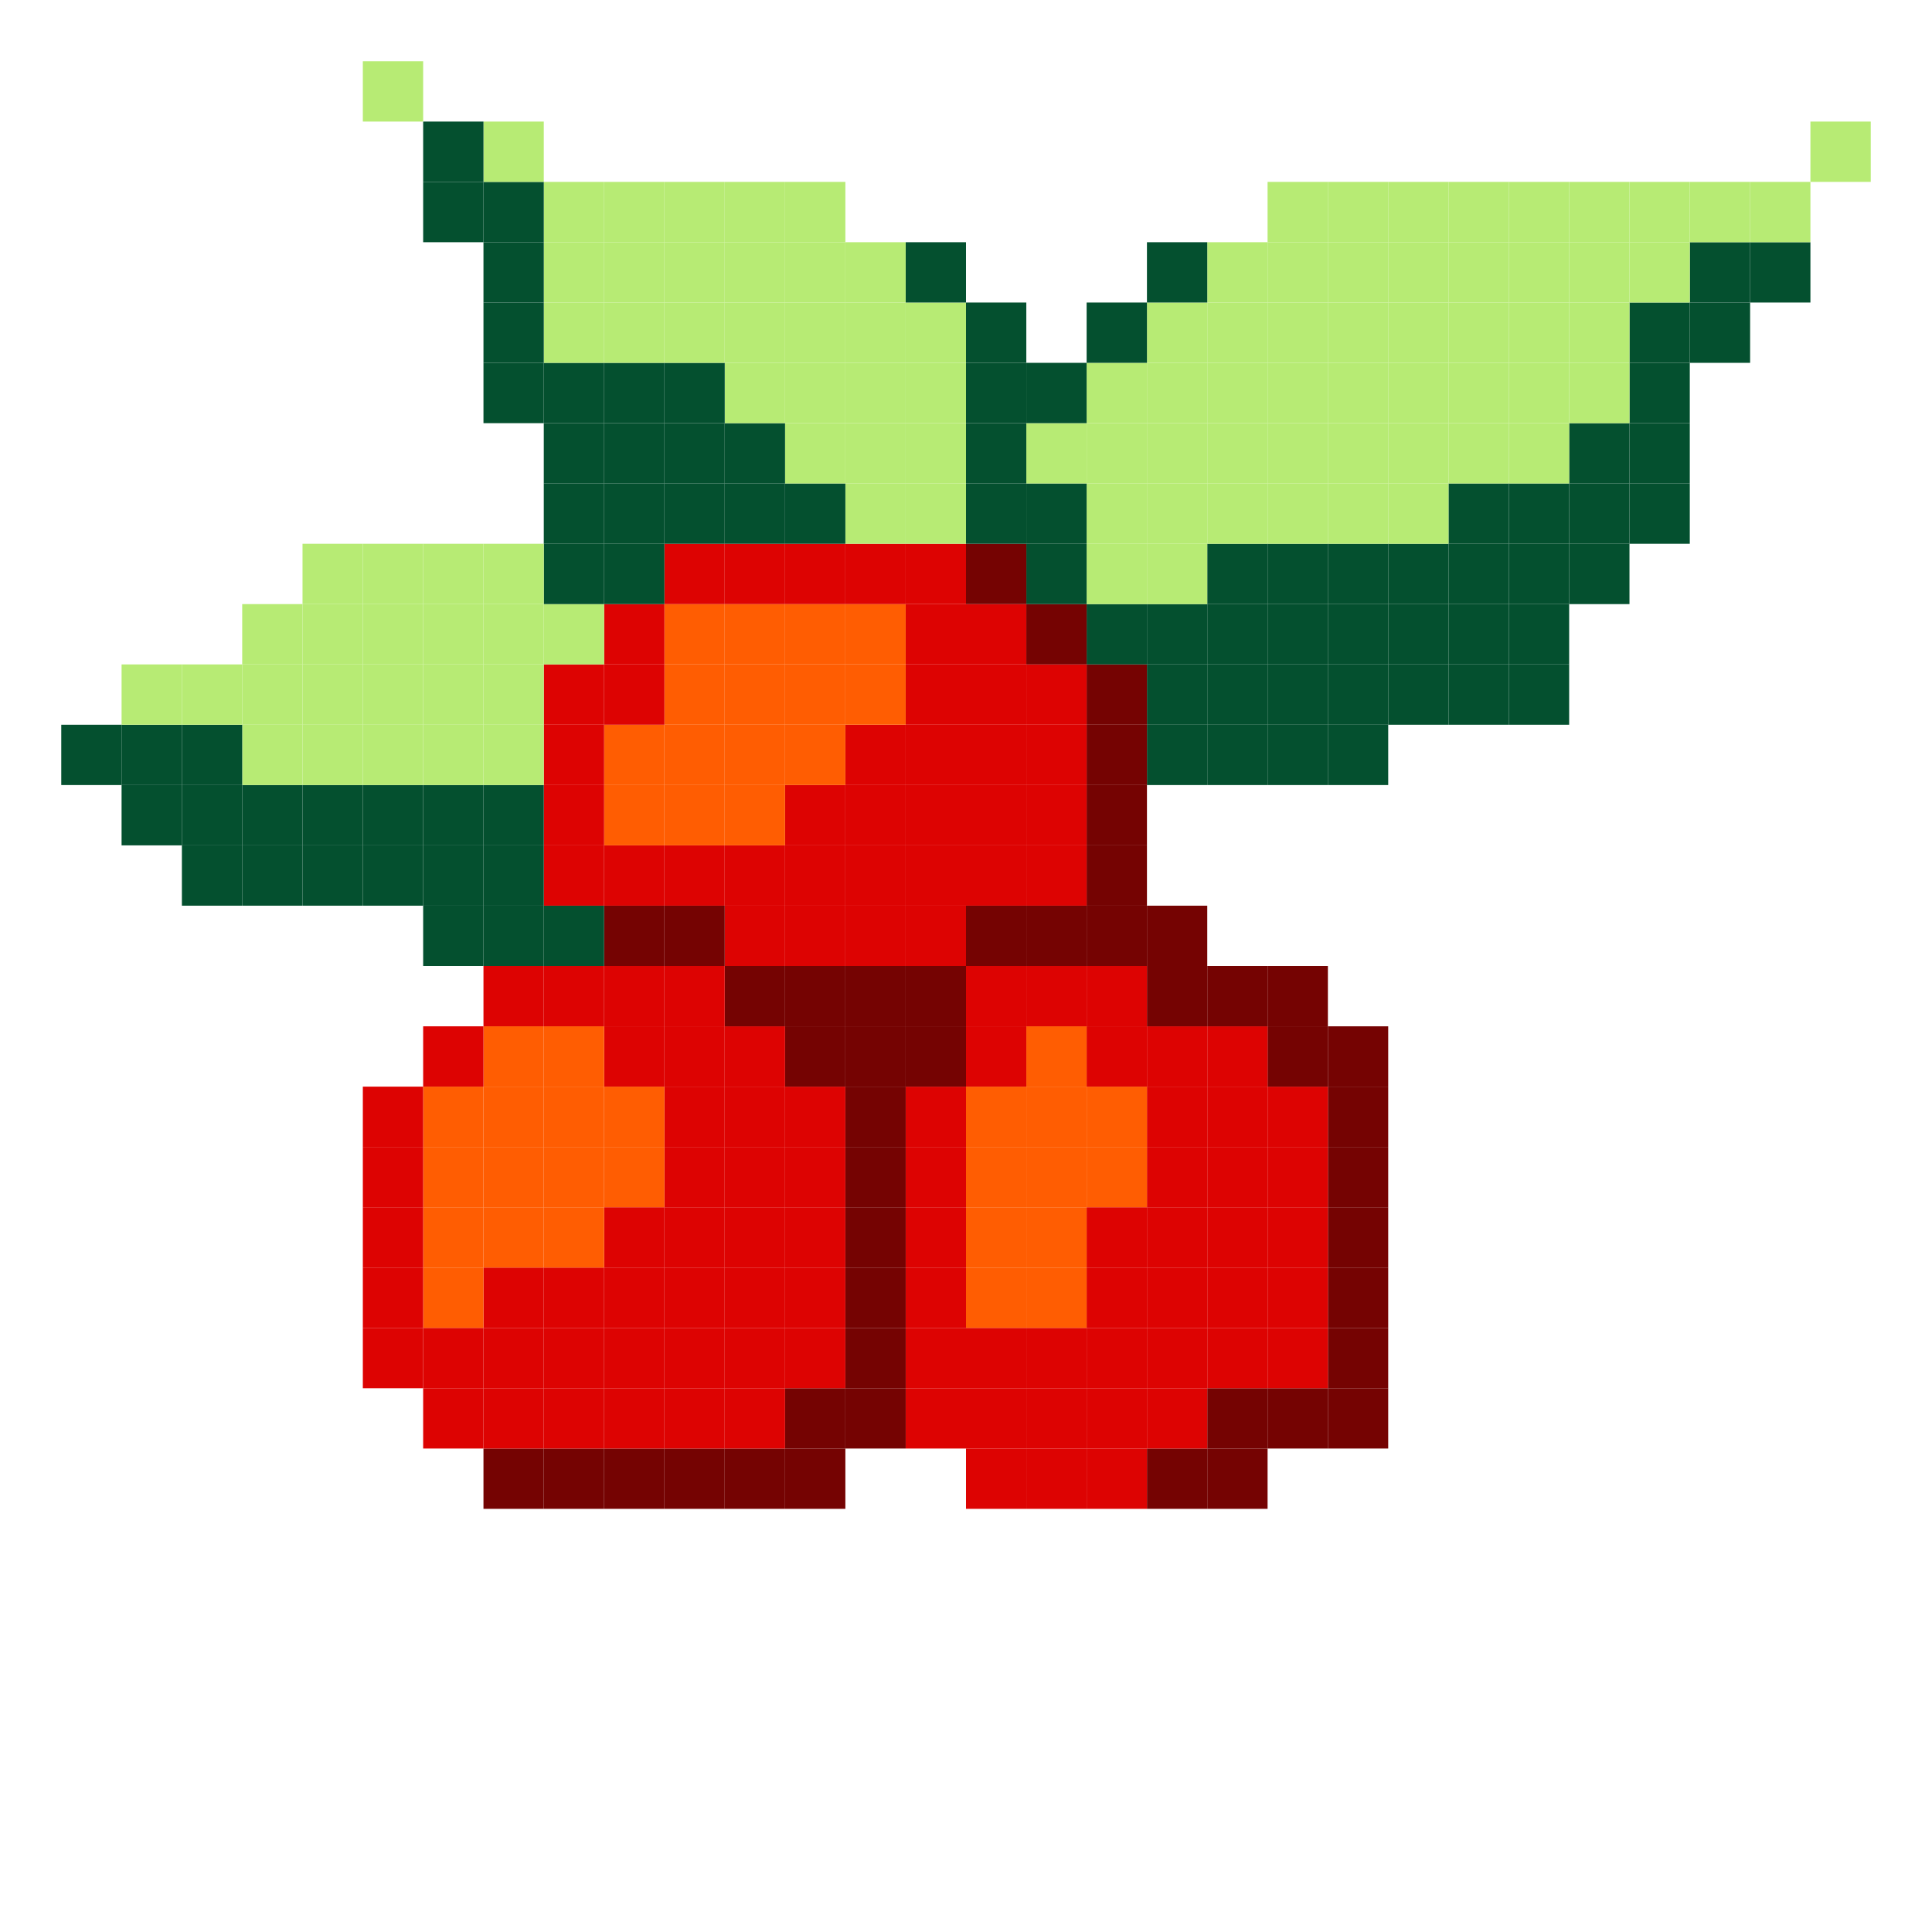 <?xml version="1.0" encoding="UTF-8"?>
<svg id="_Шар_2" data-name="Шар 2" xmlns="http://www.w3.org/2000/svg" viewBox="0 0 512.5 512.5">
  <defs>
    <style>
      .cls-1 {
        fill: #04502f;
      }

      .cls-2 {
        fill: #ff5d02;
      }

      .cls-3 {
        fill: #750302;
      }

      .cls-4 {
        fill: #b7eb74;
      }

      .cls-5 {
        fill: #dd0302;
      }
    </style>
  </defs>
  <g id="_Шар_5" data-name="Шар 5">
    <g>
      <rect class="cls-4" x="480.25" y="32.25" width="16" height="16"/>
      <rect class="cls-1" x="464.25" y="64.25" width="16" height="16"/>
      <rect class="cls-4" x="464.25" y="48.25" width="16" height="16"/>
      <rect class="cls-1" x="448.25" y="80.25" width="16" height="16"/>
      <rect class="cls-1" x="448.25" y="64.25" width="16" height="16"/>
      <rect class="cls-4" x="448.25" y="48.25" width="16" height="16"/>
      <rect class="cls-1" x="432.25" y="128.25" width="16" height="16"/>
      <rect class="cls-1" x="432.25" y="112.25" width="16" height="16"/>
      <rect class="cls-1" x="432.25" y="96.25" width="16" height="16"/>
      <rect class="cls-1" x="432.25" y="80.25" width="16" height="16"/>
      <rect class="cls-4" x="432.25" y="64.25" width="16" height="16"/>
      <rect class="cls-4" x="432.25" y="48.25" width="16" height="16"/>
      <rect class="cls-1" x="416.25" y="144.25" width="16" height="16"/>
      <rect class="cls-1" x="416.25" y="128.25" width="16" height="16"/>
      <rect class="cls-1" x="416.25" y="112.25" width="16" height="16"/>
      <rect class="cls-4" x="416.25" y="96.25" width="16" height="16"/>
      <rect class="cls-4" x="416.25" y="80.25" width="16" height="16"/>
      <rect class="cls-4" x="416.25" y="64.25" width="16" height="16"/>
      <rect class="cls-4" x="416.25" y="48.25" width="16" height="16"/>
      <rect class="cls-1" x="400.25" y="176.25" width="16" height="16"/>
      <rect class="cls-1" x="400.25" y="160.25" width="16" height="16"/>
      <rect class="cls-1" x="400.25" y="144.25" width="16" height="16"/>
      <rect class="cls-1" x="400.25" y="128.25" width="16" height="16"/>
      <rect class="cls-4" x="400.25" y="112.25" width="16" height="16"/>
      <rect class="cls-4" x="400.25" y="96.25" width="16" height="16"/>
      <rect class="cls-4" x="400.25" y="80.25" width="16" height="16"/>
      <rect class="cls-4" x="400.25" y="64.25" width="16" height="16"/>
      <rect class="cls-4" x="400.25" y="48.25" width="16" height="16"/>
      <rect class="cls-1" x="384.25" y="176.25" width="16" height="16"/>
      <rect class="cls-1" x="384.25" y="160.25" width="16" height="16"/>
      <rect class="cls-1" x="384.25" y="144.25" width="16" height="16"/>
      <rect class="cls-1" x="384.25" y="128.25" width="16" height="16"/>
      <rect class="cls-4" x="384.25" y="112.25" width="16" height="16"/>
      <rect class="cls-4" x="384.25" y="96.25" width="16" height="16"/>
      <rect class="cls-4" x="384.25" y="80.25" width="16" height="16"/>
      <rect class="cls-4" x="384.25" y="64.25" width="16" height="16"/>
      <rect class="cls-4" x="384.25" y="48.25" width="16" height="16"/>
      <rect class="cls-1" x="368.25" y="176.25" width="16" height="16"/>
      <rect class="cls-1" x="368.25" y="160.25" width="16" height="16"/>
      <rect class="cls-1" x="368.25" y="144.25" width="16" height="16"/>
      <rect class="cls-4" x="368.25" y="128.25" width="16" height="16"/>
      <rect class="cls-4" x="368.25" y="112.25" width="16" height="16"/>
      <rect class="cls-4" x="368.25" y="96.25" width="16" height="16"/>
      <rect class="cls-4" x="368.25" y="80.25" width="16" height="16"/>
      <rect class="cls-4" x="368.25" y="64.25" width="16" height="16"/>
      <rect class="cls-4" x="368.25" y="48.25" width="16" height="16"/>
      <rect class="cls-3" x="352.25" y="368.25" width="16" height="16"/>
      <rect class="cls-3" x="352.25" y="352.25" width="16" height="16"/>
      <rect class="cls-3" x="352.25" y="336.25" width="16" height="16"/>
      <rect class="cls-3" x="352.25" y="320.25" width="16" height="16"/>
      <rect class="cls-3" x="352.25" y="304.25" width="16" height="16"/>
      <rect class="cls-3" x="352.25" y="288.25" width="16" height="16"/>
      <rect class="cls-3" x="352.25" y="272.25" width="16" height="16"/>
      <rect class="cls-1" x="352.25" y="192.25" width="16" height="16"/>
      <rect class="cls-1" x="352.25" y="176.25" width="16" height="16"/>
      <rect class="cls-1" x="352.25" y="160.25" width="16" height="16"/>
      <rect class="cls-1" x="352.25" y="144.25" width="16" height="16"/>
      <rect class="cls-4" x="352.25" y="128.25" width="16" height="16"/>
      <rect class="cls-4" x="352.25" y="112.25" width="16" height="16"/>
      <rect class="cls-4" x="352.25" y="96.25" width="16" height="16"/>
      <rect class="cls-4" x="352.25" y="80.25" width="16" height="16"/>
      <rect class="cls-4" x="352.25" y="64.25" width="16" height="16"/>
      <rect class="cls-4" x="352.25" y="48.25" width="16" height="16"/>
      <rect class="cls-3" x="336.25" y="368.25" width="16" height="16"/>
      <rect class="cls-5" x="336.25" y="352.25" width="16" height="16"/>
      <rect class="cls-5" x="336.25" y="336.25" width="16" height="16"/>
      <rect class="cls-5" x="336.25" y="320.25" width="16" height="16"/>
      <rect class="cls-5" x="336.25" y="304.25" width="16" height="16"/>
      <rect class="cls-5" x="336.25" y="288.25" width="16" height="16"/>
      <rect class="cls-3" x="336.25" y="272.25" width="16" height="16"/>
      <rect class="cls-3" x="336.25" y="256.25" width="16" height="16"/>
      <rect class="cls-1" x="336.25" y="192.25" width="16" height="16"/>
      <rect class="cls-1" x="336.25" y="176.25" width="16" height="16"/>
      <rect class="cls-1" x="336.25" y="160.25" width="16" height="16"/>
      <rect class="cls-1" x="336.25" y="144.25" width="16" height="16"/>
      <rect class="cls-4" x="336.25" y="128.25" width="16" height="16"/>
      <rect class="cls-4" x="336.25" y="112.25" width="16" height="16"/>
      <rect class="cls-4" x="336.25" y="96.25" width="16" height="16"/>
      <rect class="cls-4" x="336.25" y="80.25" width="16" height="16"/>
      <rect class="cls-4" x="336.25" y="64.25" width="16" height="16"/>
      <rect class="cls-4" x="336.25" y="48.25" width="16" height="16"/>
      <rect class="cls-3" x="320.25" y="384.25" width="16" height="16"/>
      <rect class="cls-3" x="320.25" y="368.25" width="16" height="16"/>
      <rect class="cls-5" x="320.25" y="352.25" width="16" height="16"/>
      <rect class="cls-5" x="320.25" y="336.25" width="16" height="16"/>
      <rect class="cls-5" x="320.25" y="320.25" width="16" height="16"/>
      <rect class="cls-5" x="320.25" y="304.25" width="16" height="16"/>
      <rect class="cls-5" x="320.25" y="288.25" width="16" height="16"/>
      <rect class="cls-5" x="320.25" y="272.25" width="16" height="16"/>
      <rect class="cls-3" x="320.25" y="256.25" width="16" height="16"/>
      <rect class="cls-1" x="320.25" y="192.25" width="16" height="16"/>
      <rect class="cls-1" x="320.25" y="176.25" width="16" height="16"/>
      <rect class="cls-1" x="320.25" y="160.25" width="16" height="16"/>
      <rect class="cls-1" x="320.25" y="144.25" width="16" height="16"/>
      <rect class="cls-4" x="320.25" y="128.25" width="16" height="16"/>
      <rect class="cls-4" x="320.25" y="112.25" width="16" height="16"/>
      <rect class="cls-4" x="320.25" y="96.25" width="16" height="16"/>
      <rect class="cls-4" x="320.25" y="80.25" width="16" height="16"/>
      <rect class="cls-4" x="320.25" y="64.25" width="16" height="16"/>
      <rect class="cls-3" x="304.25" y="384.25" width="16" height="16"/>
      <rect class="cls-5" x="304.25" y="368.25" width="16" height="16"/>
      <rect class="cls-5" x="304.25" y="352.25" width="16" height="16"/>
      <rect class="cls-5" x="304.25" y="336.25" width="16" height="16"/>
      <rect class="cls-5" x="304.25" y="320.25" width="16" height="16"/>
      <rect class="cls-5" x="304.25" y="304.25" width="16" height="16"/>
      <rect class="cls-5" x="304.25" y="288.25" width="16" height="16"/>
      <rect class="cls-5" x="304.25" y="272.25" width="16" height="16"/>
      <rect class="cls-3" x="304.25" y="256.25" width="16" height="16"/>
      <rect class="cls-3" x="304.25" y="240.25" width="16" height="16"/>
      <rect class="cls-1" x="304.25" y="192.25" width="16" height="16"/>
      <rect class="cls-1" x="304.25" y="176.25" width="16" height="16"/>
      <rect class="cls-1" x="304.25" y="160.25" width="16" height="16"/>
      <rect class="cls-4" x="304.25" y="144.25" width="16" height="16"/>
      <rect class="cls-4" x="304.25" y="128.25" width="16" height="16"/>
      <rect class="cls-4" x="304.25" y="112.25" width="16" height="16"/>
      <rect class="cls-4" x="304.25" y="96.25" width="16" height="16"/>
      <rect class="cls-4" x="304.25" y="80.25" width="16" height="16"/>
      <rect class="cls-1" x="304.25" y="64.25" width="16" height="16"/>
      <rect class="cls-5" x="288.25" y="384.25" width="16" height="16"/>
      <rect class="cls-5" x="288.25" y="368.25" width="16" height="16"/>
      <rect class="cls-5" x="288.25" y="352.25" width="16" height="16"/>
      <rect class="cls-5" x="288.25" y="336.25" width="16" height="16"/>
      <rect class="cls-5" x="288.25" y="320.25" width="16" height="16"/>
      <rect class="cls-2" x="288.25" y="304.25" width="16" height="16"/>
      <rect class="cls-2" x="288.25" y="288.25" width="16" height="16"/>
      <rect class="cls-5" x="288.25" y="272.25" width="16" height="16"/>
      <rect class="cls-5" x="288.25" y="256.25" width="16" height="16"/>
      <rect class="cls-3" x="288.25" y="240.25" width="16" height="16"/>
      <rect class="cls-3" x="288.25" y="224.25" width="16" height="16"/>
      <rect class="cls-3" x="288.25" y="208.25" width="16" height="16"/>
      <rect class="cls-3" x="288.25" y="192.25" width="16" height="16"/>
      <rect class="cls-3" x="288.25" y="176.25" width="16" height="16"/>
      <rect class="cls-1" x="288.25" y="160.25" width="16" height="16"/>
      <rect class="cls-4" x="288.25" y="144.25" width="16" height="16"/>
      <rect class="cls-4" x="288.25" y="128.25" width="16" height="16"/>
      <rect class="cls-4" x="288.25" y="112.25" width="16" height="16"/>
      <rect class="cls-4" x="288.25" y="96.25" width="16" height="16"/>
      <rect class="cls-1" x="288.25" y="80.25" width="16" height="16"/>
      <rect class="cls-5" x="272.25" y="384.25" width="16" height="16"/>
      <rect class="cls-5" x="272.25" y="368.25" width="16" height="16"/>
      <rect class="cls-5" x="272.25" y="352.25" width="16" height="16"/>
      <rect class="cls-2" x="272.25" y="336.25" width="16" height="16"/>
      <rect class="cls-2" x="272.25" y="320.25" width="16" height="16"/>
      <rect class="cls-2" x="272.25" y="304.25" width="16" height="16"/>
      <rect class="cls-2" x="272.25" y="288.25" width="16" height="16"/>
      <rect class="cls-2" x="272.25" y="272.25" width="16" height="16"/>
      <rect class="cls-5" x="272.25" y="256.25" width="16" height="16"/>
      <rect class="cls-3" x="272.25" y="240.25" width="16" height="16"/>
      <rect class="cls-5" x="272.25" y="224.25" width="16" height="16"/>
      <rect class="cls-5" x="272.25" y="208.25" width="16" height="16"/>
      <rect class="cls-5" x="272.25" y="192.25" width="16" height="16"/>
      <rect class="cls-5" x="272.25" y="176.25" width="16" height="16"/>
      <rect class="cls-3" x="272.25" y="160.25" width="16" height="16"/>
      <rect class="cls-1" x="272.25" y="144.25" width="16" height="16"/>
      <rect class="cls-1" x="272.25" y="128.25" width="16" height="16"/>
      <rect class="cls-4" x="272.25" y="112.25" width="16" height="16"/>
      <rect class="cls-1" x="272.25" y="96.25" width="16" height="16"/>
      <rect class="cls-5" x="256.25" y="384.25" width="16" height="16"/>
      <rect class="cls-5" x="256.25" y="368.25" width="16" height="16"/>
      <rect class="cls-5" x="256.25" y="352.25" width="16" height="16"/>
      <rect class="cls-2" x="256.25" y="336.25" width="16" height="16"/>
      <rect class="cls-2" x="256.25" y="320.25" width="16" height="16"/>
      <rect class="cls-2" x="256.25" y="304.25" width="16" height="16"/>
      <rect class="cls-2" x="256.25" y="288.25" width="16" height="16"/>
      <rect class="cls-5" x="256.25" y="272.25" width="16" height="16"/>
      <rect class="cls-5" x="256.25" y="256.25" width="16" height="16"/>
      <rect class="cls-3" x="256.25" y="240.25" width="16" height="16"/>
      <rect class="cls-5" x="256.25" y="224.25" width="16" height="16"/>
      <rect class="cls-5" x="256.25" y="208.25" width="16" height="16"/>
      <rect class="cls-5" x="256.25" y="192.25" width="16" height="16"/>
      <rect class="cls-5" x="256.25" y="176.25" width="16" height="16"/>
      <rect class="cls-5" x="256.25" y="160.25" width="16" height="16"/>
      <rect class="cls-3" x="256.25" y="144.25" width="16" height="16"/>
      <rect class="cls-1" x="256.25" y="128.25" width="16" height="16"/>
      <rect class="cls-1" x="256.25" y="112.25" width="16" height="16"/>
      <rect class="cls-1" x="256.25" y="96.25" width="16" height="16"/>
      <rect class="cls-1" x="256.25" y="80.25" width="16" height="16"/>
      <rect class="cls-5" x="240.25" y="368.25" width="16" height="16"/>
      <rect class="cls-5" x="240.25" y="352.25" width="16" height="16"/>
      <rect class="cls-5" x="240.25" y="336.25" width="16" height="16"/>
      <rect class="cls-5" x="240.25" y="320.25" width="16" height="16"/>
      <rect class="cls-5" x="240.25" y="304.25" width="16" height="16"/>
      <rect class="cls-5" x="240.25" y="288.25" width="16" height="16"/>
      <rect class="cls-3" x="240.25" y="272.25" width="16" height="16"/>
      <rect class="cls-3" x="240.25" y="256.25" width="16" height="16"/>
      <rect class="cls-5" x="240.25" y="240.25" width="16" height="16"/>
      <rect class="cls-5" x="240.25" y="224.25" width="16" height="16"/>
      <rect class="cls-5" x="240.25" y="208.25" width="16" height="16"/>
      <rect class="cls-5" x="240.25" y="192.25" width="16" height="16"/>
      <rect class="cls-5" x="240.25" y="176.25" width="16" height="16"/>
      <rect class="cls-5" x="240.25" y="160.25" width="16" height="16"/>
      <rect class="cls-5" x="240.25" y="144.25" width="16" height="16"/>
      <rect class="cls-4" x="240.25" y="128.25" width="16" height="16"/>
      <rect class="cls-4" x="240.25" y="112.25" width="16" height="16"/>
      <rect class="cls-4" x="240.25" y="96.25" width="16" height="16"/>
      <rect class="cls-4" x="240.25" y="80.25" width="16" height="16"/>
      <rect class="cls-1" x="240.25" y="64.25" width="16" height="16"/>
      <rect class="cls-3" x="224.25" y="368.25" width="16" height="16"/>
      <rect class="cls-3" x="224.25" y="352.25" width="16" height="16"/>
      <rect class="cls-3" x="224.25" y="336.25" width="16" height="16"/>
      <rect class="cls-3" x="224.25" y="320.25" width="16" height="16"/>
      <rect class="cls-3" x="224.25" y="304.25" width="16" height="16"/>
      <rect class="cls-3" x="224.25" y="288.25" width="16" height="16"/>
      <rect class="cls-3" x="224.25" y="272.25" width="16" height="16"/>
      <rect class="cls-3" x="224.25" y="256.25" width="16" height="16"/>
      <rect class="cls-5" x="224.25" y="240.25" width="16" height="16"/>
      <rect class="cls-5" x="224.25" y="224.25" width="16" height="16"/>
      <rect class="cls-5" x="224.25" y="208.25" width="16" height="16"/>
      <rect class="cls-5" x="224.25" y="192.25" width="16" height="16"/>
      <rect class="cls-2" x="224.25" y="176.25" width="16" height="16"/>
      <rect class="cls-2" x="224.25" y="160.25" width="16" height="16"/>
      <rect class="cls-5" x="224.25" y="144.25" width="16" height="16"/>
      <rect class="cls-4" x="224.25" y="128.25" width="16" height="16"/>
      <rect class="cls-4" x="224.25" y="112.25" width="16" height="16"/>
      <rect class="cls-4" x="224.25" y="96.25" width="16" height="16"/>
      <rect class="cls-4" x="224.25" y="80.25" width="16" height="16"/>
      <rect class="cls-4" x="224.25" y="64.25" width="16" height="16"/>
      <rect class="cls-3" x="208.25" y="384.25" width="16" height="16"/>
      <rect class="cls-3" x="208.25" y="368.25" width="16" height="16"/>
      <rect class="cls-5" x="208.25" y="352.25" width="16" height="16"/>
      <rect class="cls-5" x="208.25" y="336.25" width="16" height="16"/>
      <rect class="cls-5" x="208.25" y="320.25" width="16" height="16"/>
      <rect class="cls-5" x="208.25" y="304.25" width="16" height="16"/>
      <rect class="cls-5" x="208.25" y="288.25" width="16" height="16"/>
      <rect class="cls-3" x="208.25" y="272.25" width="16" height="16"/>
      <rect class="cls-3" x="208.25" y="256.25" width="16" height="16"/>
      <rect class="cls-5" x="208.25" y="240.25" width="16" height="16"/>
      <rect class="cls-5" x="208.25" y="224.25" width="16" height="16"/>
      <rect class="cls-5" x="208.25" y="208.25" width="16" height="16"/>
      <rect class="cls-2" x="208.25" y="192.25" width="16" height="16"/>
      <rect class="cls-2" x="208.25" y="176.25" width="16" height="16"/>
      <rect class="cls-2" x="208.25" y="160.25" width="16" height="16"/>
      <rect class="cls-5" x="208.25" y="144.25" width="16" height="16"/>
      <rect class="cls-1" x="208.25" y="128.25" width="16" height="16"/>
      <rect class="cls-4" x="208.25" y="112.25" width="16" height="16"/>
      <rect class="cls-4" x="208.25" y="96.25" width="16" height="16"/>
      <rect class="cls-4" x="208.25" y="80.25" width="16" height="16"/>
      <rect class="cls-4" x="208.25" y="64.25" width="16" height="16"/>
      <rect class="cls-4" x="208.25" y="48.25" width="16" height="16"/>
      <rect class="cls-3" x="192.25" y="384.25" width="16" height="16"/>
      <rect class="cls-5" x="192.25" y="368.25" width="16" height="16"/>
      <rect class="cls-5" x="192.25" y="352.25" width="16" height="16"/>
      <rect class="cls-5" x="192.25" y="336.25" width="16" height="16"/>
      <rect class="cls-5" x="192.25" y="320.25" width="16" height="16"/>
      <rect class="cls-5" x="192.25" y="304.25" width="16" height="16"/>
      <rect class="cls-5" x="192.25" y="288.25" width="16" height="16"/>
      <rect class="cls-5" x="192.25" y="272.25" width="16" height="16"/>
      <rect class="cls-3" x="192.25" y="256.25" width="16" height="16"/>
      <rect class="cls-5" x="192.25" y="240.25" width="16" height="16"/>
      <rect class="cls-5" x="192.25" y="224.25" width="16" height="16"/>
      <rect class="cls-2" x="192.25" y="208.25" width="16" height="16"/>
      <rect class="cls-2" x="192.25" y="192.25" width="16" height="16"/>
      <rect class="cls-2" x="192.25" y="176.25" width="16" height="16"/>
      <rect class="cls-2" x="192.25" y="160.25" width="16" height="16"/>
      <rect class="cls-5" x="192.25" y="144.25" width="16" height="16"/>
      <rect class="cls-1" x="192.25" y="128.25" width="16" height="16"/>
      <rect class="cls-1" x="192.25" y="112.25" width="16" height="16"/>
      <rect class="cls-4" x="192.25" y="96.25" width="16" height="16"/>
      <rect class="cls-4" x="192.25" y="80.25" width="16" height="16"/>
      <rect class="cls-4" x="192.25" y="64.25" width="16" height="16"/>
      <rect class="cls-4" x="192.25" y="48.25" width="16" height="16"/>
      <rect class="cls-3" x="176.25" y="384.25" width="16" height="16"/>
      <rect class="cls-5" x="176.25" y="368.25" width="16" height="16"/>
      <rect class="cls-5" x="176.25" y="352.25" width="16" height="16"/>
      <rect class="cls-5" x="176.25" y="336.25" width="16" height="16"/>
      <rect class="cls-5" x="176.25" y="320.25" width="16" height="16"/>
      <rect class="cls-5" x="176.25" y="304.25" width="16" height="16"/>
      <rect class="cls-5" x="176.25" y="288.25" width="16" height="16"/>
      <rect class="cls-5" x="176.25" y="272.25" width="16" height="16"/>
      <rect class="cls-5" x="176.25" y="256.25" width="16" height="16"/>
      <rect class="cls-3" x="176.25" y="240.25" width="16" height="16"/>
      <rect class="cls-5" x="176.25" y="224.25" width="16" height="16"/>
      <rect class="cls-2" x="176.25" y="208.25" width="16" height="16"/>
      <rect class="cls-2" x="176.25" y="192.25" width="16" height="16"/>
      <rect class="cls-2" x="176.25" y="176.25" width="16" height="16"/>
      <rect class="cls-2" x="176.25" y="160.25" width="16" height="16"/>
      <rect class="cls-5" x="176.25" y="144.25" width="16" height="16"/>
      <rect class="cls-1" x="176.25" y="128.25" width="16" height="16"/>
      <rect class="cls-1" x="176.25" y="112.25" width="16" height="16"/>
      <rect class="cls-1" x="176.25" y="96.25" width="16" height="16"/>
      <rect class="cls-4" x="176.25" y="80.25" width="16" height="16"/>
      <rect class="cls-4" x="176.25" y="64.25" width="16" height="16"/>
      <rect class="cls-4" x="176.25" y="48.25" width="16" height="16"/>
      <rect class="cls-3" x="160.25" y="384.25" width="16" height="16"/>
      <rect class="cls-5" x="160.25" y="368.25" width="16" height="16"/>
      <rect class="cls-5" x="160.25" y="352.25" width="16" height="16"/>
      <rect class="cls-5" x="160.25" y="336.25" width="16" height="16"/>
      <rect class="cls-5" x="160.25" y="320.25" width="16" height="16"/>
      <rect class="cls-2" x="160.25" y="304.25" width="16" height="16"/>
      <rect class="cls-2" x="160.25" y="288.25" width="16" height="16"/>
      <rect class="cls-5" x="160.25" y="272.25" width="16" height="16"/>
      <rect class="cls-5" x="160.25" y="256.25" width="16" height="16"/>
      <rect class="cls-3" x="160.25" y="240.25" width="16" height="16"/>
      <rect class="cls-5" x="160.25" y="224.25" width="16" height="16"/>
      <rect class="cls-2" x="160.25" y="208.25" width="16" height="16"/>
      <rect class="cls-2" x="160.25" y="192.25" width="16" height="16"/>
      <rect class="cls-5" x="160.25" y="176.25" width="16" height="16"/>
      <rect class="cls-5" x="160.25" y="160.25" width="16" height="16"/>
      <rect class="cls-1" x="160.25" y="144.25" width="16" height="16"/>
      <rect class="cls-1" x="160.25" y="128.25" width="16" height="16"/>
      <rect class="cls-1" x="160.25" y="112.25" width="16" height="16"/>
      <rect class="cls-1" x="160.25" y="96.25" width="16" height="16"/>
      <rect class="cls-4" x="160.25" y="80.25" width="16" height="16"/>
      <rect class="cls-4" x="160.25" y="64.25" width="16" height="16"/>
      <rect class="cls-4" x="160.25" y="48.25" width="16" height="16"/>
      <rect class="cls-3" x="144.25" y="384.25" width="16" height="16"/>
      <rect class="cls-5" x="144.25" y="368.25" width="16" height="16"/>
      <rect class="cls-5" x="144.25" y="352.25" width="16" height="16"/>
      <rect class="cls-5" x="144.25" y="336.25" width="16" height="16"/>
      <rect class="cls-2" x="144.25" y="320.25" width="16" height="16"/>
      <rect class="cls-2" x="144.25" y="304.25" width="16" height="16"/>
      <rect class="cls-2" x="144.25" y="288.25" width="16" height="16"/>
      <rect class="cls-2" x="144.25" y="272.25" width="16" height="16"/>
      <rect class="cls-5" x="144.25" y="256.25" width="16" height="16"/>
      <rect class="cls-1" x="144.25" y="240.25" width="16" height="16"/>
      <rect class="cls-5" x="144.25" y="224.25" width="16" height="16"/>
      <rect class="cls-5" x="144.25" y="208.25" width="16" height="16"/>
      <rect class="cls-5" x="144.25" y="192.25" width="16" height="16"/>
      <rect class="cls-5" x="144.25" y="176.25" width="16" height="16"/>
      <rect class="cls-4" x="144.25" y="160.25" width="16" height="16"/>
      <rect class="cls-1" x="144.25" y="144.25" width="16" height="16"/>
      <rect class="cls-1" x="144.25" y="128.25" width="16" height="16"/>
      <rect class="cls-1" x="144.25" y="112.25" width="16" height="16"/>
      <rect class="cls-1" x="144.25" y="96.25" width="16" height="16"/>
      <rect class="cls-4" x="144.25" y="80.25" width="16" height="16"/>
      <rect class="cls-4" x="144.25" y="64.25" width="16" height="16"/>
      <rect class="cls-4" x="144.25" y="48.25" width="16" height="16"/>
      <rect class="cls-3" x="128.25" y="384.25" width="16" height="16"/>
      <rect class="cls-5" x="128.25" y="368.25" width="16" height="16"/>
      <rect class="cls-5" x="128.25" y="352.25" width="16" height="16"/>
      <rect class="cls-5" x="128.25" y="336.25" width="16" height="16"/>
      <rect class="cls-2" x="128.25" y="320.25" width="16" height="16"/>
      <rect class="cls-2" x="128.25" y="304.25" width="16" height="16"/>
      <rect class="cls-2" x="128.25" y="288.25" width="16" height="16"/>
      <rect class="cls-2" x="128.25" y="272.25" width="16" height="16"/>
      <rect class="cls-5" x="128.25" y="256.25" width="16" height="16"/>
      <rect class="cls-1" x="128.25" y="240.25" width="16" height="16"/>
      <rect class="cls-1" x="128.25" y="224.25" width="16" height="16"/>
      <rect class="cls-1" x="128.25" y="208.25" width="16" height="16"/>
      <rect class="cls-4" x="128.25" y="192.25" width="16" height="16"/>
      <rect class="cls-4" x="128.25" y="176.25" width="16" height="16"/>
      <rect class="cls-4" x="128.25" y="160.25" width="16" height="16"/>
      <rect class="cls-4" x="128.25" y="144.25" width="16" height="16"/>
      <rect class="cls-1" x="128.25" y="96.25" width="16" height="16"/>
      <rect class="cls-1" x="128.25" y="80.25" width="16" height="16"/>
      <rect class="cls-1" x="128.25" y="64.25" width="16" height="16"/>
      <rect class="cls-1" x="128.25" y="48.25" width="16" height="16"/>
      <rect class="cls-4" x="128.25" y="32.25" width="16" height="16"/>
      <rect class="cls-5" x="112.25" y="368.25" width="16" height="16"/>
      <rect class="cls-5" x="112.25" y="352.25" width="16" height="16"/>
      <rect class="cls-2" x="112.25" y="336.25" width="16" height="16"/>
      <rect class="cls-2" x="112.25" y="320.25" width="16" height="16"/>
      <rect class="cls-2" x="112.25" y="304.25" width="16" height="16"/>
      <rect class="cls-2" x="112.25" y="288.25" width="16" height="16"/>
      <rect class="cls-5" x="112.25" y="272.25" width="16" height="16"/>
      <rect class="cls-1" x="112.25" y="240.25" width="16" height="16"/>
      <rect class="cls-1" x="112.25" y="224.25" width="16" height="16"/>
      <rect class="cls-1" x="112.25" y="208.25" width="16" height="16"/>
      <rect class="cls-4" x="112.25" y="192.25" width="16" height="16"/>
      <rect class="cls-4" x="112.25" y="176.25" width="16" height="16"/>
      <rect class="cls-4" x="112.25" y="160.25" width="16" height="16"/>
      <rect class="cls-4" x="112.25" y="144.25" width="16" height="16"/>
      <rect class="cls-1" x="112.25" y="48.25" width="16" height="16"/>
      <rect class="cls-1" x="112.25" y="32.25" width="16" height="16"/>
      <rect class="cls-5" x="96.25" y="352.25" width="16" height="16"/>
      <rect class="cls-5" x="96.25" y="336.25" width="16" height="16"/>
      <rect class="cls-5" x="96.25" y="320.25" width="16" height="16"/>
      <rect class="cls-5" x="96.25" y="304.25" width="16" height="16"/>
      <rect class="cls-5" x="96.25" y="288.25" width="16" height="16"/>
      <rect class="cls-1" x="96.25" y="224.25" width="16" height="16"/>
      <rect class="cls-1" x="96.25" y="208.25" width="16" height="16"/>
      <rect class="cls-4" x="96.25" y="192.25" width="16" height="16"/>
      <rect class="cls-4" x="96.25" y="176.25" width="16" height="16"/>
      <rect class="cls-4" x="96.25" y="160.25" width="16" height="16"/>
      <rect class="cls-4" x="96.25" y="144.25" width="16" height="16"/>
      <rect class="cls-4" x="96.25" y="16.25" width="16" height="16"/>
      <rect class="cls-1" x="80.25" y="224.25" width="16" height="16"/>
      <rect class="cls-1" x="80.25" y="208.25" width="16" height="16"/>
      <rect class="cls-4" x="80.25" y="192.25" width="16" height="16"/>
      <rect class="cls-4" x="80.25" y="176.25" width="16" height="16"/>
      <rect class="cls-4" x="80.25" y="160.25" width="16" height="16"/>
      <rect class="cls-4" x="80.25" y="144.25" width="16" height="16"/>
      <rect class="cls-1" x="64.25" y="224.25" width="16" height="16"/>
      <rect class="cls-1" x="64.25" y="208.25" width="16" height="16"/>
      <rect class="cls-4" x="64.25" y="192.25" width="16" height="16"/>
      <rect class="cls-4" x="64.25" y="176.25" width="16" height="16"/>
      <rect class="cls-4" x="64.25" y="160.25" width="16" height="16"/>
      <rect class="cls-1" x="48.25" y="224.25" width="16" height="16"/>
      <rect class="cls-1" x="48.25" y="208.25" width="16" height="16"/>
      <rect class="cls-1" x="48.25" y="192.25" width="16" height="16"/>
      <rect class="cls-4" x="48.25" y="176.25" width="16" height="16"/>
      <rect class="cls-1" x="32.25" y="208.25" width="16" height="16"/>
      <rect class="cls-1" x="32.25" y="192.25" width="16" height="16"/>
      <rect class="cls-4" x="32.25" y="176.25" width="16" height="16"/>
      <rect class="cls-1" x="16.25" y="192.25" width="16" height="16"/>
    </g>
  </g>
</svg>
